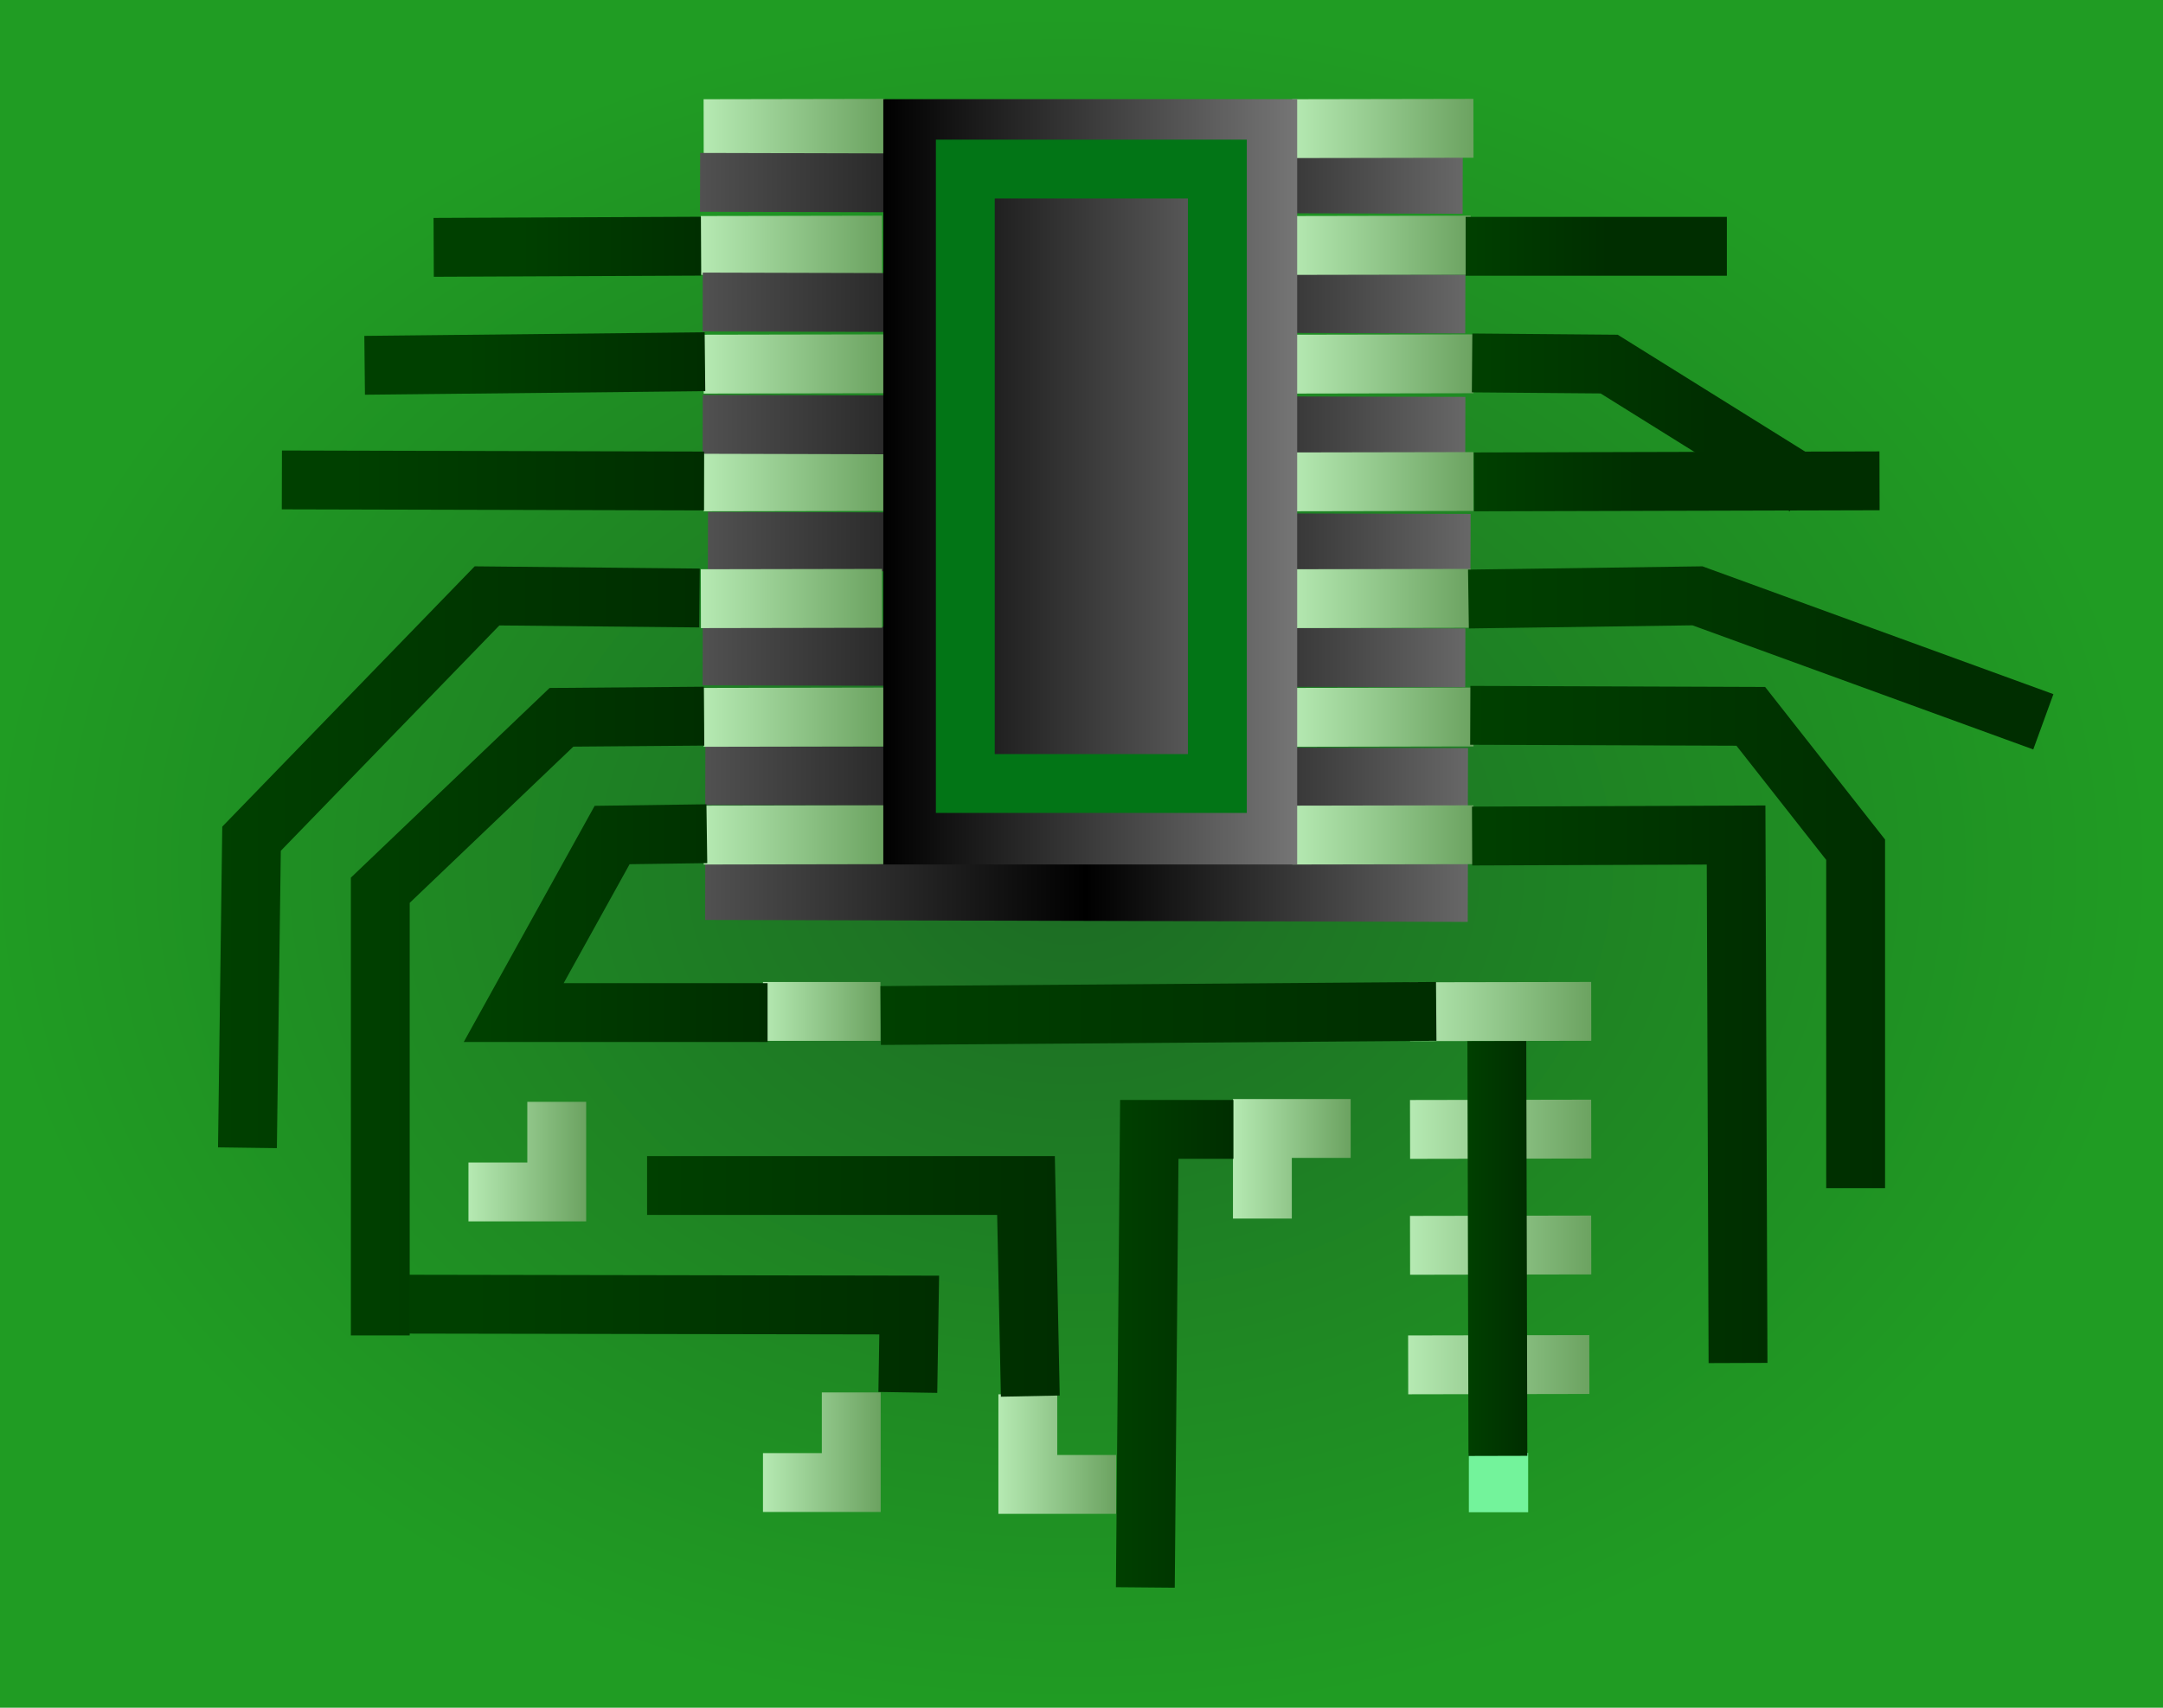 <?xml version="1.0" encoding="UTF-8" standalone="no"?>
<!-- Created with Inkscape (http://www.inkscape.org/) -->

<svg
   xmlns:dc="http://purl.org/dc/elements/1.1/"
   xmlns:cc="http://creativecommons.org/ns#"
   xmlns:rdf="http://www.w3.org/1999/02/22-rdf-syntax-ns#"
   xmlns:svg="http://www.w3.org/2000/svg"
   xmlns="http://www.w3.org/2000/svg"
   xmlns:xlink="http://www.w3.org/1999/xlink"
   xmlns:sodipodi="http://sodipodi.sourceforge.net/DTD/sodipodi-0.dtd"
   xmlns:inkscape="http://www.inkscape.org/namespaces/inkscape"
   width="38"
   height="30"
   id="svg5151"
   sodipodi:version="0.32"
   inkscape:version="0.92.5 (2060ec1f9f, 2020-04-08)"
   version="1.0"
   sodipodi:docname="research.svg"
   inkscape:output_extension="org.inkscape.output.svg.inkscape">
  <defs
     id="defs5153">
    <linearGradient
       id="linearGradient13750">
      <stop
         style="stop-color:#757575;stop-opacity:1;"
         offset="0"
         id="stop13752" />
      <stop
         style="stop-color:#000000;stop-opacity:1;"
         offset="1"
         id="stop13754" />
    </linearGradient>
    <linearGradient
       inkscape:collect="always"
       xlink:href="#linearGradient13750"
       id="linearGradient6944"
       gradientUnits="userSpaceOnUse"
       x1="96.075"
       y1="8.5"
       x2="89.044"
       y2="8.5"
       gradientTransform="matrix(1.034,0,0,1.034,436.684,459.243)" />
    <linearGradient
       inkscape:collect="always"
       xlink:href="#linearGradient17692"
       id="linearGradient6947"
       gradientUnits="userSpaceOnUse"
       x1="81.997"
       y1="20.047"
       x2="83.997"
       y2="20.047"
       gradientTransform="matrix(1.034,0,0,1.034,436.684,459.243)" />
    <linearGradient
       inkscape:collect="always"
       xlink:href="#linearGradient10765"
       id="linearGradient6950"
       gradientUnits="userSpaceOnUse"
       x1="99.047"
       y1="16.531"
       x2="104.062"
       y2="16.531"
       gradientTransform="matrix(1.034,0,0,1.034,436.684,459.243)" />
    <linearGradient
       inkscape:collect="always"
       xlink:href="#linearGradient10765"
       id="linearGradient6953"
       gradientUnits="userSpaceOnUse"
       x1="99.016"
       y1="14.797"
       x2="106.062"
       y2="14.797"
       gradientTransform="matrix(1.034,0,0,1.034,436.684,459.243)" />
    <linearGradient
       inkscape:collect="always"
       xlink:href="#linearGradient10765"
       id="linearGradient6956"
       gradientUnits="userSpaceOnUse"
       x1="98.984"
       y1="10.969"
       x2="106.875"
       y2="10.969"
       gradientTransform="matrix(1.034,0,0,1.034,436.684,459.243)" />
    <linearGradient
       inkscape:collect="always"
       xlink:href="#linearGradient10765"
       id="linearGradient6959"
       gradientUnits="userSpaceOnUse"
       x1="99.078"
       y1="8.492"
       x2="102"
       y2="8.492"
       gradientTransform="matrix(1.034,0,0,1.034,436.684,459.243)" />
    <linearGradient
       inkscape:collect="always"
       xlink:href="#linearGradient10765"
       id="linearGradient6962"
       gradientUnits="userSpaceOnUse"
       x1="99.047"
       y1="6.898"
       x2="103.125"
       y2="6.898"
       gradientTransform="matrix(1.034,0,0,1.034,436.684,459.243)" />
    <linearGradient
       inkscape:collect="always"
       xlink:href="#linearGradient10765"
       id="linearGradient6965"
       gradientUnits="userSpaceOnUse"
       x1="98.938"
       y1="4.5"
       x2="101.375"
       y2="4.5"
       gradientTransform="matrix(1.034,0,0,1.034,436.684,459.243)" />
    <linearGradient
       inkscape:collect="always"
       xlink:href="#linearGradient10765"
       id="linearGradient6968"
       gradientUnits="userSpaceOnUse"
       x1="81.953"
       y1="6.523"
       x2="86.016"
       y2="6.523"
       gradientTransform="matrix(1.034,0,0,1.034,436.684,459.243)" />
    <linearGradient
       inkscape:collect="always"
       xlink:href="#linearGradient10765"
       id="linearGradient6971"
       gradientUnits="userSpaceOnUse"
       x1="82.906"
       y1="4.508"
       x2="86.125"
       y2="4.508"
       gradientTransform="matrix(1.034,0,0,1.034,436.684,459.243)" />
    <linearGradient
       inkscape:collect="always"
       xlink:href="#linearGradient10765"
       id="linearGradient6974"
       gradientUnits="userSpaceOnUse"
       x1="79.984"
       y1="8.477"
       x2="86"
       y2="8.477"
       gradientTransform="matrix(1.034,0,0,1.034,436.684,459.243)" />
    <linearGradient
       inkscape:collect="always"
       xlink:href="#linearGradient10765"
       id="linearGradient6977"
       gradientUnits="userSpaceOnUse"
       x1="77.75"
       y1="13.625"
       x2="85.922"
       y2="13.625"
       gradientTransform="matrix(1.034,0,0,1.034,436.684,459.243)" />
    <linearGradient
       inkscape:collect="always"
       xlink:href="#linearGradient10765"
       id="linearGradient6980"
       gradientUnits="userSpaceOnUse"
       x1="80"
       y1="16.148"
       x2="86"
       y2="16.148"
       gradientTransform="matrix(1.034,0,0,1.034,436.684,459.243)" />
    <linearGradient
       inkscape:collect="always"
       xlink:href="#linearGradient10765"
       id="linearGradient6983"
       gradientUnits="userSpaceOnUse"
       x1="82.031"
       y1="22.969"
       x2="89.984"
       y2="22.969"
       gradientTransform="matrix(1.034,0,0,1.034,436.684,459.243)" />
    <linearGradient
       inkscape:collect="always"
       xlink:href="#linearGradient10765"
       id="linearGradient6986"
       gradientUnits="userSpaceOnUse"
       x1="85.031"
       y1="21.992"
       x2="92.031"
       y2="21.992"
       gradientTransform="matrix(1.034,0,0,1.034,436.684,459.243)" />
    <linearGradient
       inkscape:collect="always"
       xlink:href="#linearGradient10765"
       id="linearGradient6989"
       gradientUnits="userSpaceOnUse"
       x1="93"
       y1="22.531"
       x2="94.992"
       y2="22.531"
       gradientTransform="matrix(1.034,0,0,1.034,436.684,459.243)" />
    <linearGradient
       inkscape:collect="always"
       xlink:href="#linearGradient10765"
       id="linearGradient6993"
       gradientUnits="userSpaceOnUse"
       x1="98.969"
       y1="21.523"
       x2="99.984"
       y2="21.523"
       gradientTransform="matrix(1.034,0,0,1.034,436.684,459.243)" />
    <linearGradient
       inkscape:collect="always"
       xlink:href="#linearGradient10765"
       id="linearGradient6996"
       gradientUnits="userSpaceOnUse"
       x1="89"
       y1="17.531"
       x2="98.438"
       y2="17.531"
       gradientTransform="matrix(1.034,0,0,1.034,436.684,459.243)" />
    <linearGradient
       id="linearGradient10765">
      <stop
         style="stop-color:#004000;stop-opacity:1;"
         offset="0"
         id="stop10767" />
      <stop
         style="stop-color:#002e00;stop-opacity:1;"
         offset="1"
         id="stop10769" />
    </linearGradient>
    <linearGradient
       inkscape:collect="always"
       xlink:href="#linearGradient10765"
       id="linearGradient6999"
       gradientUnits="userSpaceOnUse"
       x1="82.266"
       y1="16"
       x2="87.078"
       y2="16"
       gradientTransform="matrix(1.034,0,0,1.034,436.684,459.243)" />
    <linearGradient
       inkscape:collect="always"
       xlink:href="#linearGradient17692"
       id="linearGradient7002"
       gradientUnits="userSpaceOnUse"
       x1="87"
       y1="17.496"
       x2="88.996"
       y2="17.496"
       gradientTransform="matrix(1.034,0,0,1.034,436.684,459.243)" />
    <linearGradient
       inkscape:collect="always"
       xlink:href="#linearGradient17692"
       id="linearGradient7005"
       gradientUnits="userSpaceOnUse"
       x1="94.984"
       y1="20"
       x2="96.984"
       y2="20"
       gradientTransform="matrix(1.034,0,0,1.034,436.684,459.243)" />
    <linearGradient
       inkscape:collect="always"
       xlink:href="#linearGradient17692"
       id="linearGradient7008"
       gradientUnits="userSpaceOnUse"
       x1="91"
       y1="25.016"
       x2="93"
       y2="25.016"
       gradientTransform="matrix(1.034,0,0,1.034,436.684,459.243)" />
    <linearGradient
       inkscape:collect="always"
       xlink:href="#linearGradient17692"
       id="linearGradient7011"
       gradientUnits="userSpaceOnUse"
       x1="87"
       y1="24.984"
       x2="89"
       y2="24.984"
       gradientTransform="matrix(1.034,0,0,1.034,436.684,459.243)" />
    <linearGradient
       inkscape:collect="always"
       xlink:href="#linearGradient17692"
       id="linearGradient7015"
       gradientUnits="userSpaceOnUse"
       x1="97.961"
       y1="23.498"
       x2="101.039"
       y2="23.498"
       gradientTransform="matrix(1.034,0,0,1.034,436.684,459.243)" />
    <linearGradient
       inkscape:collect="always"
       xlink:href="#linearGradient17692"
       id="linearGradient7018"
       gradientUnits="userSpaceOnUse"
       x1="97.992"
       y1="21.467"
       x2="101.07"
       y2="21.467"
       gradientTransform="matrix(1.034,0,0,1.034,436.684,459.243)" />
    <linearGradient
       inkscape:collect="always"
       xlink:href="#linearGradient17692"
       id="linearGradient7021"
       gradientUnits="userSpaceOnUse"
       x1="97.992"
       y1="19.498"
       x2="101.07"
       y2="19.498"
       gradientTransform="matrix(1.034,0,0,1.034,436.684,459.243)" />
    <linearGradient
       inkscape:collect="always"
       xlink:href="#linearGradient17692"
       id="linearGradient7024"
       gradientUnits="userSpaceOnUse"
       x1="97.992"
       y1="17.498"
       x2="101.07"
       y2="17.498"
       gradientTransform="matrix(1.034,0,0,1.034,436.684,459.243)" />
    <linearGradient
       inkscape:collect="always"
       xlink:href="#linearGradient17692"
       id="linearGradient17678"
       x1="95.992"
       y1="14.498"
       x2="99.07"
       y2="14.498"
       gradientUnits="userSpaceOnUse"
       gradientTransform="matrix(1.034,0,0,1.034,436.684,459.243)" />
    <linearGradient
       inkscape:collect="always"
       xlink:href="#linearGradient17692"
       id="linearGradient17680"
       x1="95.992"
       y1="12.498"
       x2="99.07"
       y2="12.498"
       gradientUnits="userSpaceOnUse"
       gradientTransform="matrix(1.034,0,0,1.034,436.684,459.243)" />
    <linearGradient
       inkscape:collect="always"
       xlink:href="#linearGradient17692"
       id="linearGradient17682"
       x1="95.945"
       y1="10.482"
       x2="99.023"
       y2="10.482"
       gradientUnits="userSpaceOnUse"
       gradientTransform="matrix(1.034,0,0,1.034,436.684,459.243)" />
    <linearGradient
       inkscape:collect="always"
       xlink:href="#linearGradient17692"
       id="linearGradient17684"
       x1="95.992"
       y1="8.498"
       x2="99.07"
       y2="8.498"
       gradientUnits="userSpaceOnUse"
       gradientTransform="matrix(1.034,0,0,1.034,436.684,459.243)" />
    <linearGradient
       inkscape:collect="always"
       xlink:href="#linearGradient17692"
       id="linearGradient17686"
       x1="95.992"
       y1="6.498"
       x2="99.07"
       y2="6.498"
       gradientUnits="userSpaceOnUse"
       gradientTransform="matrix(1.034,0,0,1.034,436.684,459.243)" />
    <linearGradient
       inkscape:collect="always"
       xlink:href="#linearGradient17692"
       id="linearGradient17688"
       x1="95.945"
       y1="4.482"
       x2="99.023"
       y2="4.482"
       gradientUnits="userSpaceOnUse"
       gradientTransform="matrix(1.034,0,0,1.034,436.684,459.243)" />
    <linearGradient
       inkscape:collect="always"
       xlink:href="#linearGradient17692"
       id="linearGradient17690"
       x1="95.992"
       y1="2.498"
       x2="99.07"
       y2="2.498"
       gradientUnits="userSpaceOnUse"
       gradientTransform="matrix(1.034,0,0,1.034,436.684,459.243)" />
    <linearGradient
       inkscape:collect="always"
       xlink:href="#linearGradient17692"
       id="linearGradient7035"
       gradientUnits="userSpaceOnUse"
       x1="85.992"
       y1="14.498"
       x2="89.07"
       y2="14.498"
       gradientTransform="matrix(1.034,0,0,1.034,436.684,459.243)" />
    <linearGradient
       inkscape:collect="always"
       xlink:href="#linearGradient21683"
       id="linearGradient7038"
       gradientUnits="userSpaceOnUse"
       gradientTransform="matrix(1.034,0,0,1.034,436.594,446.803)"
       x1="86.019"
       y1="15.459"
       x2="98.975"
       y2="15.459" />
    <linearGradient
       inkscape:collect="always"
       xlink:href="#linearGradient17692"
       id="linearGradient7041"
       gradientUnits="userSpaceOnUse"
       x1="85.992"
       y1="12.498"
       x2="89.07"
       y2="12.498"
       gradientTransform="matrix(1.034,0,0,1.034,436.684,459.243)" />
    <linearGradient
       inkscape:collect="always"
       xlink:href="#linearGradient21683"
       id="linearGradient7044"
       gradientUnits="userSpaceOnUse"
       gradientTransform="matrix(1.034,0,0,1.034,436.64,448.905)"
       x1="86.019"
       y1="15.459"
       x2="98.975"
       y2="15.459" />
    <linearGradient
       inkscape:collect="always"
       xlink:href="#linearGradient17692"
       id="linearGradient7047"
       gradientUnits="userSpaceOnUse"
       x1="85.945"
       y1="10.482"
       x2="89.023"
       y2="10.482"
       gradientTransform="matrix(1.034,0,0,1.034,436.684,459.243)" />
    <linearGradient
       inkscape:collect="always"
       xlink:href="#linearGradient21683"
       id="linearGradient7050"
       gradientUnits="userSpaceOnUse"
       gradientTransform="matrix(1.034,0,0,1.034,436.64,451.053)"
       x1="86.019"
       y1="15.459"
       x2="98.975"
       y2="15.459" />
    <linearGradient
       inkscape:collect="always"
       xlink:href="#linearGradient17692"
       id="linearGradient7053"
       gradientUnits="userSpaceOnUse"
       x1="85.992"
       y1="8.498"
       x2="89.07"
       y2="8.498"
       gradientTransform="matrix(1.034,0,0,1.034,436.684,459.243)" />
    <linearGradient
       inkscape:collect="always"
       xlink:href="#linearGradient21683"
       id="linearGradient7056"
       gradientUnits="userSpaceOnUse"
       gradientTransform="matrix(1.034,0,0,1.034,436.731,453.11)"
       x1="86.019"
       y1="15.459"
       x2="98.975"
       y2="15.459" />
    <linearGradient
       inkscape:collect="always"
       xlink:href="#linearGradient17692"
       id="linearGradient7059"
       gradientUnits="userSpaceOnUse"
       x1="85.992"
       y1="6.498"
       x2="89.07"
       y2="6.498"
       gradientTransform="matrix(1.034,0,0,1.034,436.684,459.243)" />
    <linearGradient
       inkscape:collect="always"
       xlink:href="#linearGradient21683"
       id="linearGradient7062"
       gradientUnits="userSpaceOnUse"
       gradientTransform="matrix(1.034,0,0,1.034,436.64,455.121)"
       x1="86.019"
       y1="15.459"
       x2="98.975"
       y2="15.459" />
    <linearGradient
       inkscape:collect="always"
       xlink:href="#linearGradient17692"
       id="linearGradient7065"
       gradientUnits="userSpaceOnUse"
       x1="85.945"
       y1="4.482"
       x2="89.023"
       y2="4.482"
       gradientTransform="matrix(1.034,0,0,1.034,436.684,459.243)" />
    <linearGradient
       inkscape:collect="always"
       xlink:href="#linearGradient21683"
       id="linearGradient7068"
       gradientUnits="userSpaceOnUse"
       gradientTransform="matrix(1.034,0,0,1.034,436.686,457.223)"
       x1="86.019"
       y1="15.459"
       x2="98.975"
       y2="15.459" />
    <linearGradient
       id="linearGradient17692">
      <stop
         id="stop17694"
         offset="0"
         style="stop-color:#b6eab3;stop-opacity:1;" />
      <stop
         id="stop17696"
         offset="1"
         style="stop-color:#6ca361;stop-opacity:1;" />
    </linearGradient>
    <linearGradient
       inkscape:collect="always"
       xlink:href="#linearGradient17692"
       id="linearGradient7071"
       gradientUnits="userSpaceOnUse"
       x1="85.992"
       y1="2.498"
       x2="89.07"
       y2="2.498"
       gradientTransform="matrix(1.034,0,0,1.034,436.684,459.243)" />
    <linearGradient
       id="linearGradient21683">
      <stop
         style="stop-color:#515151;stop-opacity:1;"
         offset="0"
         id="stop21685" />
      <stop
         id="stop21691"
         offset="0.5"
         style="stop-color:#000000;stop-opacity:1;" />
      <stop
         style="stop-color:#676767;stop-opacity:1;"
         offset="1"
         id="stop21687" />
    </linearGradient>
    <linearGradient
       inkscape:collect="always"
       xlink:href="#linearGradient21683"
       id="linearGradient7074"
       gradientUnits="userSpaceOnUse"
       x1="86.019"
       y1="15.459"
       x2="98.975"
       y2="15.459"
       gradientTransform="matrix(1.034,0,0,1.034,436.684,459.243)" />
    <linearGradient
       id="linearGradient10584">
      <stop
         id="stop10586"
         offset="0"
         style="stop-color:#1d6b24;stop-opacity:1;" />
      <stop
         id="stop10588"
         offset="1"
         style="stop-color:#209c23;stop-opacity:1;" />
    </linearGradient>
    <radialGradient
       inkscape:collect="always"
       xlink:href="#linearGradient10584"
       id="radialGradient7077"
       gradientUnits="userSpaceOnUse"
       gradientTransform="matrix(1.034,0,0,0.808,397.984,463.543)"
       cx="129.401"
       cy="14.258"
       fx="129.401"
       fy="14.258"
       r="17.957" />
    <radialGradient
       inkscape:collect="always"
       xlink:href="#linearGradient10584"
       id="radialGradient961"
       cx="502.015"
       cy="469.051"
       fx="502.015"
       fy="469.051"
       r="11.806"
       gradientTransform="matrix(1.609,0,0,1.271,-275.655,-121.37)"
       gradientUnits="userSpaceOnUse" />
  </defs>
  <sodipodi:namedview
     id="base"
     pagecolor="#ffffff"
     bordercolor="#666666"
     borderopacity="1.0"
     inkscape:pageopacity="0.0"
     inkscape:pageshadow="2"
     inkscape:zoom="15.839192"
     inkscape:cx="16.872106"
     inkscape:cy="10.103482"
     inkscape:document-units="px"
     inkscape:current-layer="layer1"
     inkscape:window-width="1848"
     inkscape:window-height="1016"
     inkscape:window-x="72"
     inkscape:window-y="27"
     showgrid="false"
     inkscape:window-maximized="1" />
  <g
     inkscape:label="Ebene 1"
     inkscape:groupmode="layer"
     id="layer1"
     transform="translate(-513.253,-459.569)">
    <rect
       style="fill:url(#radialGradient961);fill-opacity:1;stroke:none;stroke-width:0.675;stroke-miterlimit:4;stroke-dasharray:none;stroke-opacity:1"
       id="rect953"
       width="38"
       height="30"
       x="513.253"
       y="459.569" />
    <path
       inkscape:connector-curvature="0"
       style="fill:none;fill-rule:evenodd;stroke:url(#linearGradient7074);stroke-width:1.034px;stroke-linecap:square;stroke-linejoin:miter;stroke-opacity:1"
       d="m 526.159,475.214 12.364,0.032"
       id="path19728"
       sodipodi:nodetypes="cc" />
    <path
       inkscape:connector-curvature="0"
       style="fill:#73f39b;fill-opacity:1;fill-rule:evenodd;stroke:url(#linearGradient7071);stroke-width:1.034px;stroke-linecap:square;stroke-linejoin:miter;stroke-opacity:1"
       d="m 528.281,461.824 -2.149,0.004"
       id="path6654"
       sodipodi:nodetypes="cc" />
    <path
       inkscape:connector-curvature="0"
       style="fill:none;fill-rule:evenodd;stroke:url(#linearGradient7068);stroke-width:1.034px;stroke-linecap:square;stroke-linejoin:miter;stroke-opacity:1"
       d="m 526.161,473.195 12.364,0.032"
       id="path21693"
       sodipodi:nodetypes="cc" />
    <path
       inkscape:connector-curvature="0"
       sodipodi:nodetypes="cc"
       id="path7625"
       d="m 528.232,463.876 -2.149,0.004"
       style="fill:#73f39b;fill-opacity:1;fill-rule:evenodd;stroke:url(#linearGradient7065);stroke-width:1.034px;stroke-linecap:square;stroke-linejoin:miter;stroke-opacity:1" />
    <path
       inkscape:connector-curvature="0"
       style="fill:none;fill-rule:evenodd;stroke:url(#linearGradient7062);stroke-width:1.034px;stroke-linecap:square;stroke-linejoin:miter;stroke-opacity:1"
       d="m 526.115,471.092 12.364,0.032"
       id="path21697"
       sodipodi:nodetypes="cc" />
    <path
       inkscape:connector-curvature="0"
       style="fill:#73f39b;fill-opacity:1;fill-rule:evenodd;stroke:url(#linearGradient7059);stroke-width:1.034px;stroke-linecap:square;stroke-linejoin:miter;stroke-opacity:1"
       d="m 528.281,465.961 -2.149,0.004"
       id="path7627"
       sodipodi:nodetypes="cc" />
    <path
       inkscape:connector-curvature="0"
       style="fill:none;fill-rule:evenodd;stroke:url(#linearGradient7056);stroke-width:1.034px;stroke-linecap:square;stroke-linejoin:miter;stroke-opacity:1"
       d="m 526.207,469.081 12.364,0.032"
       id="path21701"
       sodipodi:nodetypes="cc" />
    <path
       inkscape:connector-curvature="0"
       sodipodi:nodetypes="cc"
       id="path7629"
       d="m 528.281,468.029 -2.149,0.004"
       style="fill:#73f39b;fill-opacity:1;fill-rule:evenodd;stroke:url(#linearGradient7053);stroke-width:1.034px;stroke-linecap:square;stroke-linejoin:miter;stroke-opacity:1" />
    <path
       inkscape:connector-curvature="0"
       style="fill:none;fill-rule:evenodd;stroke:url(#linearGradient7050);stroke-width:1.034px;stroke-linecap:square;stroke-linejoin:miter;stroke-opacity:1"
       d="m 526.115,467.025 12.364,0.032"
       id="path21705"
       sodipodi:nodetypes="cc" />
    <path
       inkscape:connector-curvature="0"
       style="fill:#73f39b;fill-opacity:1;fill-rule:evenodd;stroke:url(#linearGradient7047);stroke-width:1.034px;stroke-linecap:square;stroke-linejoin:miter;stroke-opacity:1"
       d="m 528.232,470.081 -2.149,0.004"
       id="path7631"
       sodipodi:nodetypes="cc" />
    <path
       inkscape:connector-curvature="0"
       style="fill:none;fill-rule:evenodd;stroke:url(#linearGradient7044);stroke-width:1.034px;stroke-linecap:square;stroke-linejoin:miter;stroke-opacity:1"
       d="m 526.115,464.876 12.364,0.032"
       id="path21709"
       sodipodi:nodetypes="cc" />
    <path
       inkscape:connector-curvature="0"
       sodipodi:nodetypes="cc"
       id="path7633"
       d="m 528.281,472.166 -2.149,0.004"
       style="fill:#73f39b;fill-opacity:1;fill-rule:evenodd;stroke:url(#linearGradient7041);stroke-width:1.034px;stroke-linecap:square;stroke-linejoin:miter;stroke-opacity:1" />
    <path
       inkscape:connector-curvature="0"
       style="fill:none;fill-rule:evenodd;stroke:url(#linearGradient7038);stroke-width:1.034px;stroke-linecap:square;stroke-linejoin:miter;stroke-opacity:1"
       d="m 526.069,462.774 12.364,0.032"
       id="path21713"
       sodipodi:nodetypes="cc" />
    <path
       inkscape:connector-curvature="0"
       style="fill:#73f39b;fill-opacity:1;fill-rule:evenodd;stroke:url(#linearGradient7035);stroke-width:1.034px;stroke-linecap:square;stroke-linejoin:miter;stroke-opacity:1"
       d="m 528.281,474.234 -2.149,0.004"
       id="path7635"
       sodipodi:nodetypes="cc" />
    <path
       sodipodi:nodetypes="cc"
       id="path7637"
       d="m 538.622,461.824 -2.149,0.004"
       style="fill:none;fill-opacity:1;fill-rule:evenodd;stroke:url(#linearGradient17690);stroke-width:1.034px;stroke-linecap:square;stroke-linejoin:miter;stroke-opacity:1"
       inkscape:connector-curvature="0" />
    <path
       style="fill:none;fill-opacity:1;fill-rule:evenodd;stroke:url(#linearGradient17688);stroke-width:1.034px;stroke-linecap:square;stroke-linejoin:miter;stroke-opacity:1"
       d="m 538.574,463.876 -2.149,0.004"
       id="path7639"
       sodipodi:nodetypes="cc"
       inkscape:connector-curvature="0" />
    <path
       sodipodi:nodetypes="cc"
       id="path7641"
       d="m 538.622,465.961 -2.149,0.004"
       style="fill:none;fill-opacity:1;fill-rule:evenodd;stroke:url(#linearGradient17686);stroke-width:1.034px;stroke-linecap:square;stroke-linejoin:miter;stroke-opacity:1"
       inkscape:connector-curvature="0" />
    <path
       style="fill:none;fill-opacity:1;fill-rule:evenodd;stroke:url(#linearGradient17684);stroke-width:1.034px;stroke-linecap:square;stroke-linejoin:miter;stroke-opacity:1"
       d="m 538.622,468.029 -2.149,0.004"
       id="path7643"
       sodipodi:nodetypes="cc"
       inkscape:connector-curvature="0" />
    <path
       sodipodi:nodetypes="cc"
       id="path7645"
       d="m 538.574,470.081 -2.149,0.004"
       style="fill:none;fill-opacity:1;fill-rule:evenodd;stroke:url(#linearGradient17682);stroke-width:1.034px;stroke-linecap:square;stroke-linejoin:miter;stroke-opacity:1"
       inkscape:connector-curvature="0" />
    <path
       style="fill:none;fill-opacity:1;fill-rule:evenodd;stroke:url(#linearGradient17680);stroke-width:1.034px;stroke-linecap:square;stroke-linejoin:miter;stroke-opacity:1"
       d="m 538.622,472.166 -2.149,0.004"
       id="path7647"
       sodipodi:nodetypes="cc"
       inkscape:connector-curvature="0" />
    <path
       sodipodi:nodetypes="cc"
       id="path7649"
       d="m 538.622,474.234 -2.149,0.004"
       style="fill:none;fill-opacity:1;fill-rule:evenodd;stroke:url(#linearGradient17678);stroke-width:1.034px;stroke-linecap:square;stroke-linejoin:miter;stroke-opacity:1"
       inkscape:connector-curvature="0" />
    <path
       inkscape:connector-curvature="0"
       sodipodi:nodetypes="cc"
       id="path7651"
       d="m 540.691,477.337 -2.149,0.004"
       style="fill:none;fill-opacity:1;fill-rule:evenodd;stroke:url(#linearGradient7024);stroke-width:1.034px;stroke-linecap:square;stroke-linejoin:miter;stroke-opacity:1" />
    <path
       inkscape:connector-curvature="0"
       style="fill:none;fill-opacity:1;fill-rule:evenodd;stroke:url(#linearGradient7021);stroke-width:1.034px;stroke-linecap:square;stroke-linejoin:miter;stroke-opacity:1"
       d="m 540.691,479.405 -2.149,0.004"
       id="path7653"
       sodipodi:nodetypes="cc" />
    <path
       inkscape:connector-curvature="0"
       sodipodi:nodetypes="cc"
       id="path7655"
       d="m 540.691,481.441 -2.149,0.004"
       style="fill:none;fill-opacity:1;fill-rule:evenodd;stroke:url(#linearGradient7018);stroke-width:1.034px;stroke-linecap:square;stroke-linejoin:miter;stroke-opacity:1" />
    <path
       inkscape:connector-curvature="0"
       style="fill:none;fill-opacity:1;fill-rule:evenodd;stroke:url(#linearGradient7015);stroke-width:1.034px;stroke-linecap:square;stroke-linejoin:miter;stroke-opacity:1"
       d="m 540.658,483.541 -2.149,0.004"
       id="path7657"
       sodipodi:nodetypes="cc" />
    <rect
       style="fill:#73f39b;fill-opacity:1;fill-rule:evenodd;stroke:none;stroke-width:3.102;stroke-linecap:square;stroke-linejoin:miter;stroke-miterlimit:4;stroke-dasharray:none;stroke-dashoffset:0;stroke-opacity:1"
       id="rect7661"
       width="1.042"
       height="1.042"
       x="539.058"
       y="485.093" />
    <path
       inkscape:connector-curvature="0"
       style="fill:none;fill-opacity:1;fill-rule:evenodd;stroke:url(#linearGradient7011);stroke-width:1.034px;stroke-linecap:square;stroke-linejoin:miter;stroke-opacity:1"
       d="m 528.208,484.547 v 1.066 h -1.034"
       id="path7663"
       sodipodi:nodetypes="ccc" />
    <path
       inkscape:connector-curvature="0"
       sodipodi:nodetypes="ccc"
       id="path8634"
       d="m 531.31,484.58 v 1.066 h 1.034"
       style="fill:none;fill-opacity:1;fill-rule:evenodd;stroke:url(#linearGradient7008);stroke-width:1.034px;stroke-linecap:square;stroke-linejoin:miter;stroke-opacity:1" />
    <path
       inkscape:connector-curvature="0"
       style="fill:none;fill-opacity:1;fill-rule:evenodd;stroke:url(#linearGradient7005);stroke-width:1.034px;stroke-linecap:square;stroke-linejoin:miter;stroke-opacity:1"
       d="m 535.431,480.459 v -1.066 h 1.034"
       id="path8636"
       sodipodi:nodetypes="ccc" />
    <path
       inkscape:connector-curvature="0"
       style="fill:none;fill-opacity:1;fill-rule:evenodd;stroke:url(#linearGradient7002);stroke-width:1.034px;stroke-linecap:square;stroke-linejoin:miter;stroke-opacity:1"
       d="m 527.174,477.337 h 1.03"
       id="path8638"
       sodipodi:nodetypes="cc" />
    <path
       inkscape:connector-curvature="0"
       style="fill:none;fill-opacity:1;fill-rule:evenodd;stroke:url(#linearGradient6999);stroke-width:1.034px;stroke-linecap:square;stroke-linejoin:miter;stroke-opacity:1"
       d="m 525.154,474.222 -1.147,0.016 -1.729,3.119 h 3.943"
       id="path7652"
       sodipodi:nodetypes="cccc" />
    <path
       inkscape:connector-curvature="0"
       style="fill:none;fill-rule:evenodd;stroke:url(#linearGradient6996);stroke-width:1.034px;stroke-linecap:square;stroke-linejoin:miter;stroke-opacity:1"
       d="m 529.242,477.405 8.726,-0.065"
       id="path7654" />
    <path
       inkscape:connector-curvature="0"
       style="fill:none;fill-rule:evenodd;stroke:url(#linearGradient6993);stroke-width:1.034px;stroke-linecap:square;stroke-linejoin:miter;stroke-opacity:1"
       d="m 539.551,478.375 0.016,6.253"
       id="path7656"
       sodipodi:nodetypes="cc" />
    <path
       inkscape:connector-curvature="0"
       style="fill:none;fill-rule:evenodd;stroke:url(#linearGradient6989);stroke-width:1.034px;stroke-linecap:square;stroke-linejoin:miter;stroke-opacity:1"
       d="m 534.405,479.409 h -0.961 l -0.065,7.53"
       id="path7658"
       sodipodi:nodetypes="ccc" />
    <path
       inkscape:connector-curvature="0"
       style="fill:none;fill-rule:evenodd;stroke:url(#linearGradient6986);stroke-width:1.034px;stroke-linecap:square;stroke-linejoin:miter;stroke-opacity:1"
       d="m 525.138,480.395 h 6.14 l 0.065,3.183"
       id="path7660"
       sodipodi:nodetypes="ccc" />
    <path
       inkscape:connector-curvature="0"
       style="fill:none;fill-rule:evenodd;stroke:url(#linearGradient6983);stroke-width:1.034px;stroke-linecap:square;stroke-linejoin:miter;stroke-opacity:1"
       d="m 520.064,482.479 9.162,0.016 -0.016,1.018"
       id="path7662"
       sodipodi:nodetypes="ccc" />
    <path
       inkscape:connector-curvature="0"
       style="fill:none;fill-opacity:1;fill-rule:evenodd;stroke:url(#linearGradient6980);stroke-width:1.034px;stroke-linecap:square;stroke-linejoin:miter;stroke-opacity:1"
       d="m 525.105,472.154 -1.988,0.016 -3.183,3.038 v 7.304"
       id="path7664"
       sodipodi:nodetypes="cccc" />
    <path
       inkscape:connector-curvature="0"
       style="fill:none;fill-opacity:1;fill-rule:evenodd;stroke:url(#linearGradient6977);stroke-width:1.034px;stroke-linecap:square;stroke-linejoin:miter;stroke-opacity:1"
       d="m 525.025,470.069 -3.216,-0.032 -4.137,4.266 -0.065,4.912"
       id="path7666"
       sodipodi:nodetypes="cccc" />
    <path
       inkscape:connector-curvature="0"
       style="fill:none;fill-opacity:1;fill-rule:evenodd;stroke:url(#linearGradient6974);stroke-width:1.034px;stroke-linecap:square;stroke-linejoin:miter;stroke-opacity:1"
       d="m 525.105,468.017 -6.383,-0.016"
       id="path7668"
       sodipodi:nodetypes="cc" />
    <path
       inkscape:connector-curvature="0"
       style="fill:none;fill-opacity:1;fill-rule:evenodd;stroke:url(#linearGradient6971);stroke-width:1.034px;stroke-linecap:square;stroke-linejoin:miter;stroke-opacity:1"
       d="m 525.052,463.896 -3.663,0.016"
       id="path7670"
       sodipodi:nodetypes="cc" />
    <path
       inkscape:connector-curvature="0"
       style="fill:none;fill-opacity:1;fill-rule:evenodd;stroke:url(#linearGradient6968);stroke-width:1.034px;stroke-linecap:square;stroke-linejoin:miter;stroke-opacity:1"
       d="m 525.121,465.929 -4.945,0.052"
       id="path7672"
       sodipodi:nodetypes="cc" />
    <path
       inkscape:connector-curvature="0"
       style="fill:none;fill-opacity:1;fill-rule:evenodd;stroke:url(#linearGradient6965);stroke-width:1.034px;stroke-linecap:square;stroke-linejoin:miter;stroke-opacity:1"
       d="m 539.519,463.896 h 3.555"
       id="path7674"
       sodipodi:nodetypes="cc" />
    <path
       inkscape:connector-curvature="0"
       style="fill:none;fill-opacity:1;fill-rule:evenodd;stroke:url(#linearGradient6962);stroke-width:1.034px;stroke-linecap:square;stroke-linejoin:miter;stroke-opacity:1"
       d="m 539.632,465.949 1.891,0.016 3.006,1.874"
       id="path7676"
       sodipodi:nodetypes="ccc" />
    <path
       inkscape:connector-curvature="0"
       style="fill:none;fill-opacity:1;fill-rule:evenodd;stroke:url(#linearGradient6959);stroke-width:1.034px;stroke-linecap:square;stroke-linejoin:miter;stroke-opacity:1"
       d="m 539.664,468.033 6.092,-0.016"
       id="path7678"
       sodipodi:nodetypes="cc" />
    <path
       inkscape:connector-curvature="0"
       style="fill:none;fill-opacity:1;fill-rule:evenodd;stroke:url(#linearGradient6956);stroke-width:1.034px;stroke-linecap:square;stroke-linejoin:miter;stroke-opacity:1"
       d="m 539.568,470.085 3.506,-0.049 5.591,2.036"
       id="path7680"
       sodipodi:nodetypes="ccc" />
    <path
       inkscape:connector-curvature="0"
       style="fill:none;fill-opacity:1;fill-rule:evenodd;stroke:url(#linearGradient6953);stroke-width:1.034px;stroke-linecap:square;stroke-linejoin:miter;stroke-opacity:1"
       d="m 539.6,472.137 4.411,0.016 1.842,2.343 v 5.429"
       id="path7682"
       sodipodi:nodetypes="cccc" />
    <path
       inkscape:connector-curvature="0"
       style="fill:none;fill-opacity:1;fill-rule:evenodd;stroke:url(#linearGradient6950);stroke-width:1.034px;stroke-linecap:square;stroke-linejoin:miter;stroke-opacity:1"
       d="m 539.632,474.254 4.121,-0.016 0.032,8.758"
       id="path7684"
       sodipodi:nodetypes="ccc" />
    <path
       inkscape:connector-curvature="0"
       style="fill:none;fill-opacity:1;fill-rule:evenodd;stroke:url(#linearGradient6947);stroke-width:1.034px;stroke-linecap:square;stroke-linejoin:miter;stroke-opacity:1"
       d="m 523.034,479.442 v 1.066 h -1.034"
       id="path12779"
       sodipodi:nodetypes="ccc" />
    <rect
       style="fill:url(#linearGradient6944);fill-opacity:1;fill-rule:evenodd;stroke:none;stroke-width:1.034;stroke-linecap:square;stroke-linejoin:miter;stroke-miterlimit:4;stroke-dasharray:none;stroke-dashoffset:0;stroke-opacity:1"
       id="rect6652"
       width="7.271"
       height="13.444"
       x="528.771"
       y="461.311" />
    <rect
       style="fill:none;fill-opacity:1;fill-rule:evenodd;stroke:#027516;stroke-width:1.034;stroke-linecap:square;stroke-linejoin:miter;stroke-miterlimit:4;stroke-dasharray:none;stroke-dashoffset:0;stroke-opacity:1"
       id="rect21718"
       width="4.428"
       height="10.794"
       x="530.212"
       y="462.539" />
  </g>
</svg>
